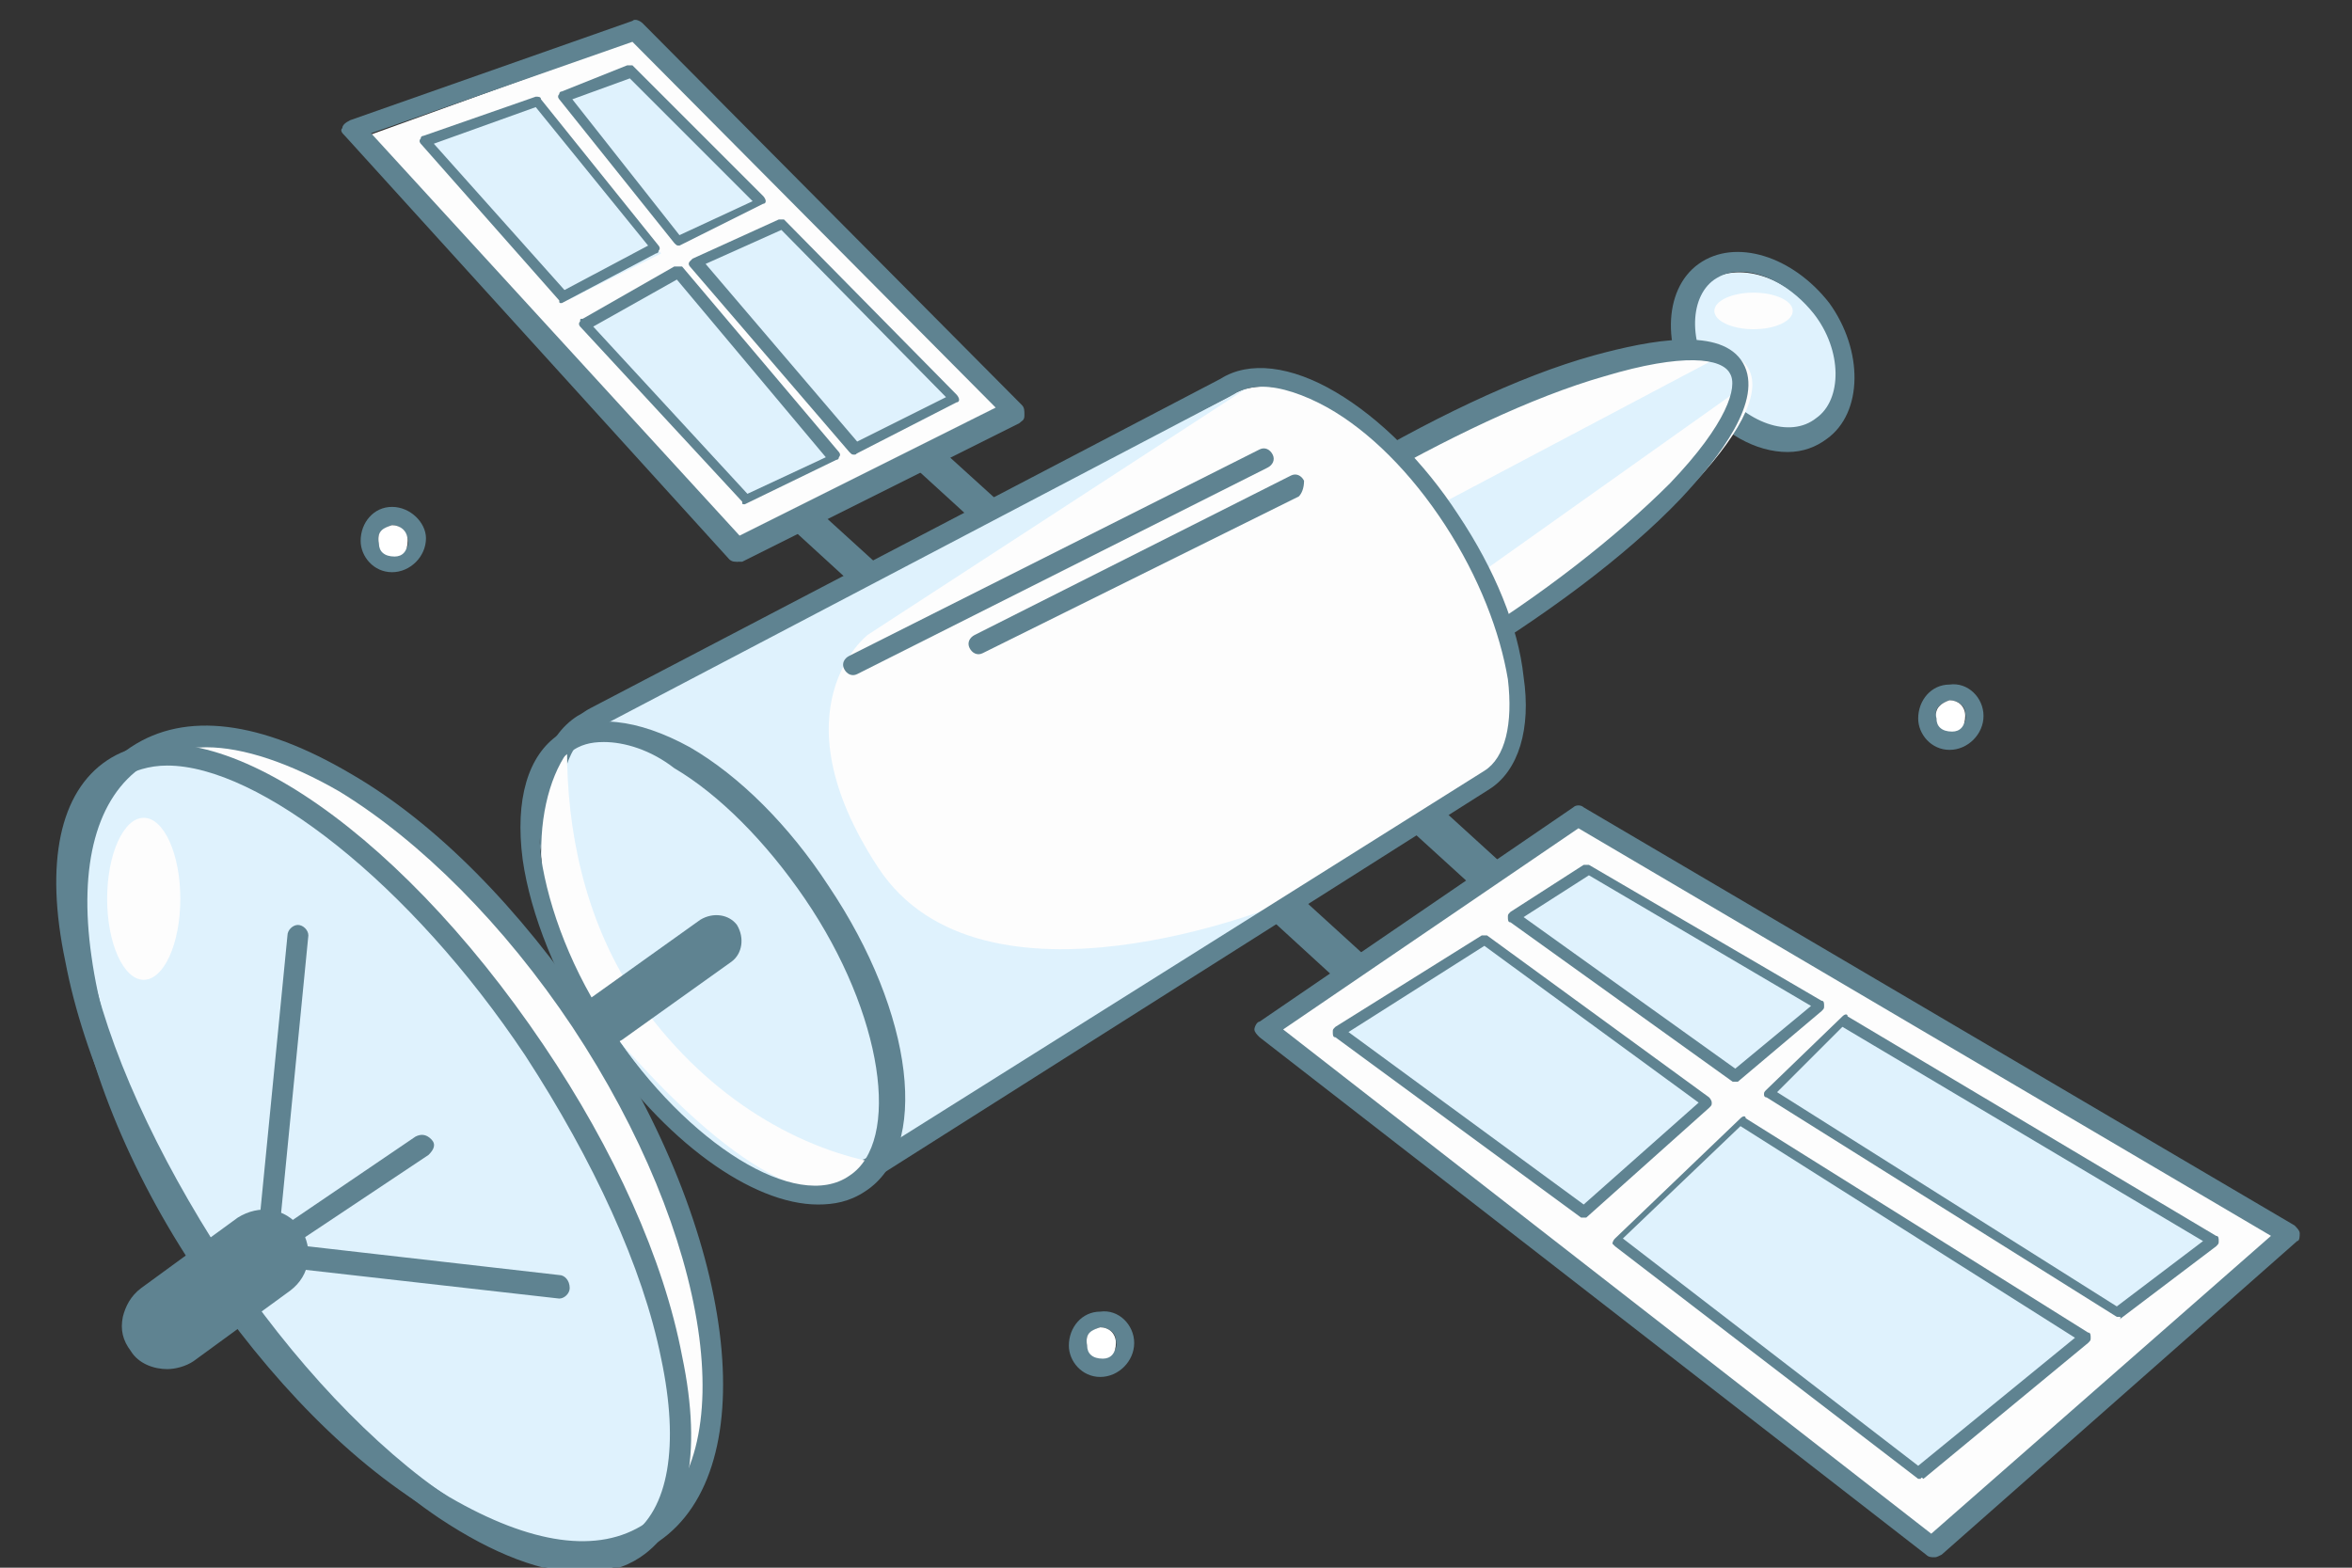 <svg xmlns="http://www.w3.org/2000/svg" viewBox="0 0 90 60" enable-background="new 0 0 90 60"><rect x="0" y="0" width="90" height="60" fill="#333333" stroke="none"/><style type="text/css">.st0{fill:#FDFDFD;} .st1{fill:#DFF2FD;} .st2{fill:#5F8391;} .st3{fill:#FFFFFF;}</style><g id="XMLID_1_"><ellipse id="XMLID_7570_" cx="15.1" cy="43.4" transform="matrix(.833 -.553 .553 .833 -21.525 15.595)" class="st0" rx="8.6" ry="17.8"/><ellipse id="XMLID_7569_" cx="67.5" cy="13.8" transform="matrix(.807 -.59 .59 .807 4.84 42.496)" class="st1" rx="2.7" ry="3.7"/><path id="XMLID_113_" d="M68.4 17.3c-1.2 0-2.5-.7-3.5-2-1.3-1.8-1.3-4.2.1-5.2 1.4-1 3.6-.3 5 1.5 1.3 1.8 1.3 4.2-.1 5.2-.4.3-.9.5-1.5.5zm-1.8-6.9c-.4 0-.7.1-1 .3-1 .7-1 2.6.1 4 1.1 1.5 2.8 2.1 3.8 1.3 1-.7 1-2.6-.1-4-.8-1-1.9-1.6-2.8-1.6z" class="st2"/><path id="XMLID_7567_" d="M51.8 18.6c7.2-4.4 14-6.4 15.1-4.5s-3.8 6.9-11 11.3l-4.1-6.8z" class="st0"/><path id="XMLID_7566_" d="M53.73 31.54l.94-1.04 4.06 3.7-.94 1.04z" class="st2"/><path id="XMLID_7565_" d="M48.32 34.9l.94-1.03 4.06 3.7-.94 1.05z" class="st2"/><path id="XMLID_7564_" d="M55.3 19.2l10.4-5.5 1 1.1-10 7.1z" class="st1"/><path id="XMLID_7563_" d="M29.72 19.7l.8-.88 3.56 3.24-.8.9z" class="st2"/><path id="XMLID_7562_" d="M34.42 17.36l.8-.88 3.56 3.23-.8.9z" class="st2"/><path id="XMLID_110_" d="M55.5 25.8c-.2 0-.3-.1-.4-.2L51 18.8c-.1-.2-.1-.4.1-.6 3.5-2.1 7-3.8 9.9-4.6 2.2-.6 4.9-1.1 5.7.3.8 1.4-.9 3.6-2.4 5.2-2.1 2.2-5.2 4.5-8.7 6.6.1.1 0 .1-.1.1zM52 18.7l3.7 6.1c3.3-2 6.2-4.3 8.2-6.3 2.2-2.3 2.6-3.7 2.3-4.2-.3-.6-1.8-.8-4.8.1-2.8.8-6.1 2.4-9.4 4.3z" class="st2"/><path id="XMLID_7560_" d="M52.9 14.6" class="st2"/><path id="XMLID_7559_" d="M59 25.9" class="st2"/><path id="XMLID_7558_" d="M55.6 20.3c-2.8-4.2-6.6-6.5-8.6-5.1L22.8 27.8c-.2.1-.3.1-.4.2-2.2 1.5-1.6 6.5 1.5 11.1 3.1 4.7 7.4 7.2 9.7 5.7L57 30.1c2-1.2 1.3-5.6-1.4-9.8z" class="st0"/><path id="XMLID_7557_" d="M47.8 14.8l-14.6 9.5s-3.6 2.8.4 8.9S49 34.6 49 34.6l-14.8 9.6-4.9-11.5-7-5 25.5-12.9z" class="st1"/><ellipse id="XMLID_7556_" cx="27.6" cy="36.8" transform="matrix(.833 -.553 .553 .833 -15.784 21.432)" class="st1" rx="4.9" ry="10.1"/><ellipse id="XMLID_7555_" cx="14.4" cy="44.7" transform="matrix(.833 -.553 .553 .833 -22.365 15.424)" class="st1" rx="7.4" ry="17.9"/><path id="XMLID_7552_" d="M5 51.5c.4.6 1.2.7 1.8.3l3.7-2.7c.6-.4.7-1.2.3-1.8-.5-.6-1.3-.7-1.8-.3l-3.7 2.7c-.6.4-.8 1.2-.3 1.8z" class="st2"/><path id="XMLID_7551_" d="M48.5 17.9l-15.7 7.9c-.2.1-.4 0-.5-.2-.1-.2 0-.4.2-.5l15.7-7.9c.2-.1.4 0 .5.2.1.2 0 .4-.2.5z" class="st2"/><path id="XMLID_107_" d="M22.3 59.8c-1.6 0-3.5-.6-5.5-1.8-3.3-1.9-6.5-5.2-9.2-9.2-2.7-4-4.4-8.3-4.9-12.1-.6-3.8.2-6.7 2.3-8.1 2.1-1.4 5-1 8.4 1 3.3 1.9 6.5 5.2 9.2 9.2 5.6 8.4 6.7 17.4 2.6 20.2-.9.6-1.8.8-2.9.8zM7.9 28.6c-.9 0-1.8.2-2.4.7-1.8 1.2-2.5 3.8-2 7.3.5 3.6 2.2 7.8 4.8 11.7s5.8 7.1 8.9 9c3.1 1.8 5.7 2.2 7.5 1 3.8-2.5 2.5-11-2.8-19-2.6-3.9-5.8-7.1-8.9-9-1.9-1.1-3.7-1.7-5.1-1.7z" class="st2"/><g id="XMLID_7530_"><path id="XMLID_7547_" d="M73.6 59.2L48.1 39.4 60 31.2l27.2 16z" class="st0"/><path id="XMLID_7544_" d="M60.6 46.4l-9.4-6.9 5.5-3.5 8.6 6.2z" class="st1"/><path id="XMLID_7541_" d="M66.4 41.2l-8.5-6.1 2.8-1.7 8.9 5.2z" class="st1"/><path id="XMLID_7538_" d="M73.5 56.4l-11.6-8.9 4.8-4.6 13.1 8.3z" class="st1"/><path id="XMLID_7535_" d="M81.1 50.2l-13.4-8.4 2.9-2.8 14.1 8.4z" class="st1"/><path id="XMLID_104_" d="M60.6 46.6s-.1 0-.1 0l-9.4-6.9c-.1 0-.1-.1-.1-.2s0-.1.1-.2l5.6-3.5c.1 0 .2 0 .2 0l8.5 6.2s.1.1.1.2 0 .1-.1.2l-4.7 4.2s0 0-.1 0zm-9-7.1l9 6.6 4.4-3.9-8.2-6-5.2 3.3z" class="st2"/><path id="XMLID_101_" d="M66.4 41.4s-.1 0-.1 0l-8.5-6.1c-.1 0-.1-.1-.1-.2s0-.1.1-.2l2.8-1.8c.1 0 .1 0 .2 0l8.9 5.2c.1 0 .1.1.1.2s0 .1-.1.2l-3.2 2.7s0 0-.1 0zm-8.1-6.3l8.1 5.8 2.9-2.4-8.5-5-2.5 1.6z" class="st2"/><path id="XMLID_98_" d="M73.5 56.6s-.1 0-.1 0l-11.6-8.9s-.1-.1-.1-.1 0-.1.1-.2l4.8-4.6c.1-.1.2-.1.2 0L79.9 51c.1 0 .1.1.1.2s0 .1-.1.2l-6.3 5.2c-.1-.1-.1 0-.1 0zm-11.4-9.2l11.3 8.7 6-4.9-12.8-8.1-4.5 4.3z" class="st2"/><path id="XMLID_95_" d="M81.1 50.4s-.1 0-.1 0L67.6 42c-.1 0-.1-.1-.1-.1 0-.1 0-.1.1-.2l2.9-2.8c.1-.1.2-.1.2 0l14.1 8.4c.1 0 .1.1.1.2s0 .1-.1.2l-3.7 2.8c.1-.1 0-.1 0-.1zM68 41.8L81 50l3.3-2.5-13.8-8.2-2.5 2.5z" class="st2"/></g><path id="XMLID_7527_" d="M28.2 21.5L13.5 5.4l10.8-3.9 14.5 14.7z" class="st0"/><path id="XMLID_92_" d="M28.2 21.5c-.1 0-.2 0-.3-.1L13.2 5.2c-.1-.1-.2-.2-.1-.3 0-.1.1-.2.3-.3L24.2.8c.1-.1.3 0 .4.1l14.5 14.6c.1.1.1.2.1.4s-.1.2-.2.3l-10.6 5.3c-.1 0-.2 0-.2 0zm-14-16.4l14.1 15.4 9.8-4.9-13.9-14-10 3.5z" class="st2"/><path id="XMLID_7523_" d="M21.7 11.5l-5.3-6L20.7 4l4.6 5.7z" class="st1"/><path id="XMLID_7520_" d="M26 9.3l-4.4-5.5 2.5-1 5 5z" class="st1"/><path id="XMLID_7517_" d="M28.5 19.1l-6.1-6.7 3.5-2 6 7.2z" class="st1"/><path id="XMLID_7514_" d="M32.7 17.2l-6-7.1L30 8.6l6.6 6.7z" class="st1"/><path id="XMLID_89_" d="M32 45.4c-1 0-2-.3-3.2-1-1.9-1.1-3.8-3-5.3-5.3-3.3-4.9-3.9-10.1-1.4-11.7.2-.1.3-.2.5-.3l24.1-12.6c1.1-.7 2.7-.5 4.4.5 1.7 1 3.4 2.7 4.7 4.7 1.4 2.1 2.3 4.3 2.5 6.2.3 2-.2 3.6-1.3 4.3L33.8 44.9c-.5.3-1.1.5-1.8.5zm16.3-30.6c-.4 0-.8.1-1.1.3L23 27.8c-.2.1-.3.1-.4.2-2 1.3-1.3 6.2 1.7 10.6 1.5 2.2 3.3 4 5 5 1.7 1 3.1 1.2 4.1.6l23.4-14.7c.8-.5 1.1-1.8.9-3.5-.3-1.8-1.1-3.9-2.4-5.9-1.3-2-2.9-3.6-4.5-4.5-.9-.5-1.8-.8-2.5-.8z" class="st2"/><path id="XMLID_7512_" d="M24.3 38.1c-2-3-2.6-6.5-2.6-9.3-1.4 2-1.7 6.7 1.7 10.7 3.6 4.2 7.4 7.2 9.7 5.7.1-.1.3-.7.4-.7-3.1-.6-6.6-2.6-9.2-6.4z" class="st0"/><path id="XMLID_7509_" d="M22.4 39.6c.3.4.9.5 1.4.2l4.2-3c.4-.3.5-.9.2-1.4-.3-.4-.9-.5-1.4-.2l-4.2 3c-.4.4-.5 1-.2 1.4z" class="st2"/><path id="XMLID_74_" d="M31.3 46.1c-2.5 0-5.9-2.4-8.5-6.3-1.5-2.3-2.5-4.8-2.8-6.9-.3-2.3.2-4 1.4-4.8s3-.6 5 .5c1.9 1.1 3.8 3 5.3 5.3 3.3 4.9 3.9 10.1 1.4 11.7-.6.4-1.2.5-1.8.5zm-8.2-17.7c-.5 0-.9.1-1.3.4-1 .6-1.3 2-1.1 4 .3 2 1.2 4.4 2.7 6.6 2.9 4.4 7.1 7 9.1 5.6 2-1.3 1.3-6.2-1.7-10.6-1.5-2.2-3.3-4-5-5-.9-.7-1.9-1-2.7-1z" class="st2"/><path id="XMLID_71_" d="M6.4 52.4c-.5 0-1.1-.2-1.4-.7-.3-.4-.4-.8-.3-1.3.1-.4.3-.8.7-1.1l3.7-2.7c.8-.5 1.8-.4 2.4.4.5.8.4 1.8-.4 2.4l-3.7 2.7c-.3.2-.7.3-1 .3zm-.7-1.2c.3.4.8.5 1.2.2l3.7-2.7c.4-.3.5-.8.2-1.2s-.8-.5-1.2-.2L5.9 50c-.4.3-.5.8-.2 1.2z" class="st2"/><g id="XMLID_7425_"><path id="XMLID_65_" d="M74 59.6c-.1 0-.2 0-.3-.1L48.2 39.7c-.1-.1-.2-.2-.2-.3 0-.1.1-.3.2-.3l12-8.2c.1-.1.3-.1.4 0l27.2 16c.1.1.2.2.2.3 0 .1 0 .3-.1.3l-13.6 12c-.2.1-.2.1-.3.1zM49.1 39.4l24.8 19.3 13-11.4-26.5-15.6-11.3 7.7z" class="st2"/></g><path id="XMLID_64_" d="M10.8 47.9c-.1 0-.3-.1-.3-.2-.1-.2-.1-.4.1-.6l5.3-3.6c.2-.1.4-.1.6.1s.1.4-.1.6L11 47.8c-.1.1-.2.1-.2.1z" class="st2"/><path id="XMLID_63_" d="M10.3 47.4s-.1 0 0 0c-.3 0-.4-.2-.4-.4L11 35.8c0-.2.2-.4.4-.4s.4.2.4.4L10.7 47c0 .2-.2.4-.4.4z" class="st2"/><path id="XMLID_62_" d="M21.4 49.7l-10.6-1.2c-.2 0-.4-.2-.4-.5 0-.2.2-.4.5-.4l10.5 1.2c.2 0 .4.2.4.5 0 .2-.2.4-.4.4z" class="st2"/><path id="XMLID_59_" d="M22.3 60.2c-1.5 0-3.4-.7-5.5-2.1-3.1-2.1-6.3-5.4-9-9.4s-4.6-8.2-5.3-11.9c-.8-3.8-.2-6.5 1.6-7.7C7.7 26.7 15 31.4 20.8 40c2.7 4 4.6 8.2 5.3 11.9.8 3.8.2 6.5-1.6 7.7-.6.4-1.3.6-2.2.6zM6.4 29.3c-.7 0-1.3.2-1.8.5-1.5 1-1.9 3.5-1.2 6.8.7 3.5 2.6 7.6 5.2 11.6 2.6 3.9 5.7 7.2 8.7 9.2 2.9 1.9 5.3 2.4 6.8 1.4s1.9-3.5 1.2-6.8c-.7-3.5-2.6-7.6-5.2-11.6-4.4-6.6-10.2-11.1-13.7-11.1z" class="st2"/><path id="XMLID_56_" d="M21.5 11.6c-.1 0-.1 0-.1-.1l-5.3-6s-.1-.1 0-.2c0-.1.1-.1.1-.1l4.3-1.5c.1 0 .2 0 .2.1l4.5 5.6s.1.1 0 .2c0 .1-.1.1-.1.1l-3.6 1.9c.1 0 0 0 0 0zm-4.9-6.1l5 5.6 3.2-1.7-4.3-5.3-3.9 1.4z" class="st2"/><path id="XMLID_9_" d="M26 9.4c-.1 0-.1 0-.2-.1l-4.4-5.5s-.1-.1 0-.2c0-.1.1-.1.1-.1l2.5-1c.1 0 .2 0 .2 0l5 5s.1.1.1.2-.1.1-.1.1L26 9.4zm-4.1-5.6L26 9l2.8-1.3L24.1 3l-2.2.8z" class="st2"/><path id="XMLID_6_" d="M28.5 19.3c-.1 0-.1 0-.1-.1l-6.2-6.7s-.1-.1 0-.2c0-.1 0-.1.1-.1l3.5-2c.1 0 .2 0 .3 0l6 7.1s.1.1 0 .2c0 .1-.1.1-.1.1l-3.5 1.7c.1 0 .1 0 0 0zm-5.8-6.8l5.9 6.4 3-1.4-5.7-6.8-3.2 1.8z" class="st2"/><path id="XMLID_3_" d="M32.7 17.4c-.1 0-.1 0-.2-.1l-6.1-7.1s-.1-.1 0-.2.1-.1.1-.1l3.3-1.5c.1 0 .2 0 .2 0l6.6 6.7s.1.1.1.2-.1.1-.1.1l-3.9 2c.1-.1.1 0 0 0zM27 10.1l5.8 6.8 3.4-1.7-6.3-6.4-2.9 1.3z" class="st2"/><path id="XMLID_7416_" d="M49.7 19l-12.1 6c-.2.1-.4 0-.5-.2-.1-.2 0-.4.2-.5l12.1-6.1c.2-.1.4 0 .5.2 0 .3-.1.5-.2.6z" class="st2"/><ellipse id="XMLID_7415_" cx="5.5" cy="34.4" class="st0" rx="1.4" ry="3.1"/><ellipse id="XMLID_7414_" cx="67.1" cy="11.9" class="st0" rx="1.5" ry=".7"/><g id="XMLID_7395_"><path id="XMLID_7402_" d="M16.3 20.6c0 .7-.6 1.3-1.3 1.3-.7 0-1.2-.6-1.2-1.2 0-.7.5-1.3 1.2-1.3s1.3.6 1.3 1.2zm-1.3-.5c-.3.1-.6.3-.5.6 0 .3.3.6.6.5.3 0 .6-.2.5-.6-.1-.3-.3-.5-.6-.5z" class="st2"/><path id="XMLID_7400_" d="M15 20.1c.3 0 .6.2.6.6 0 .4-.2.6-.5.6-.4 0-.6-.2-.6-.5-.1-.5.2-.6.5-.7z" class="st3"/></g><g id="XMLID_7345_"><path id="XMLID_7350_" d="M75.9 27.4c0 .7-.6 1.3-1.3 1.3-.7 0-1.2-.6-1.2-1.2 0-.7.5-1.3 1.2-1.3.7-.1 1.3.5 1.3 1.2zm-1.3-.6c-.3.1-.6.3-.5.6 0 .3.3.6.6.5.3 0 .6-.2.5-.6 0-.3-.3-.5-.6-.5z" class="st2"/><path id="XMLID_7346_" d="M74.6 26.8c.3 0 .6.2.6.6 0 .4-.2.6-.5.6-.4 0-.6-.2-.6-.5-.1-.4.2-.6.5-.7z" class="st3"/></g><g id="XMLID_7306_"><path id="XMLID_7325_" d="M43.4 51.4c0 .7-.6 1.3-1.3 1.3-.7 0-1.2-.6-1.2-1.2 0-.7.5-1.3 1.2-1.3.7-.1 1.3.5 1.3 1.2zm-1.3-.6c-.3.1-.6.3-.5.6 0 .3.3.6.6.5.3 0 .6-.2.5-.6 0-.3-.3-.5-.6-.5z" class="st2"/><path id="XMLID_7307_" d="M42.1 50.8c.3 0 .6.2.6.6 0 .4-.2.6-.5.6-.4 0-.6-.2-.6-.5-.1-.5.2-.6.5-.7z" class="st3"/></g></g></svg>